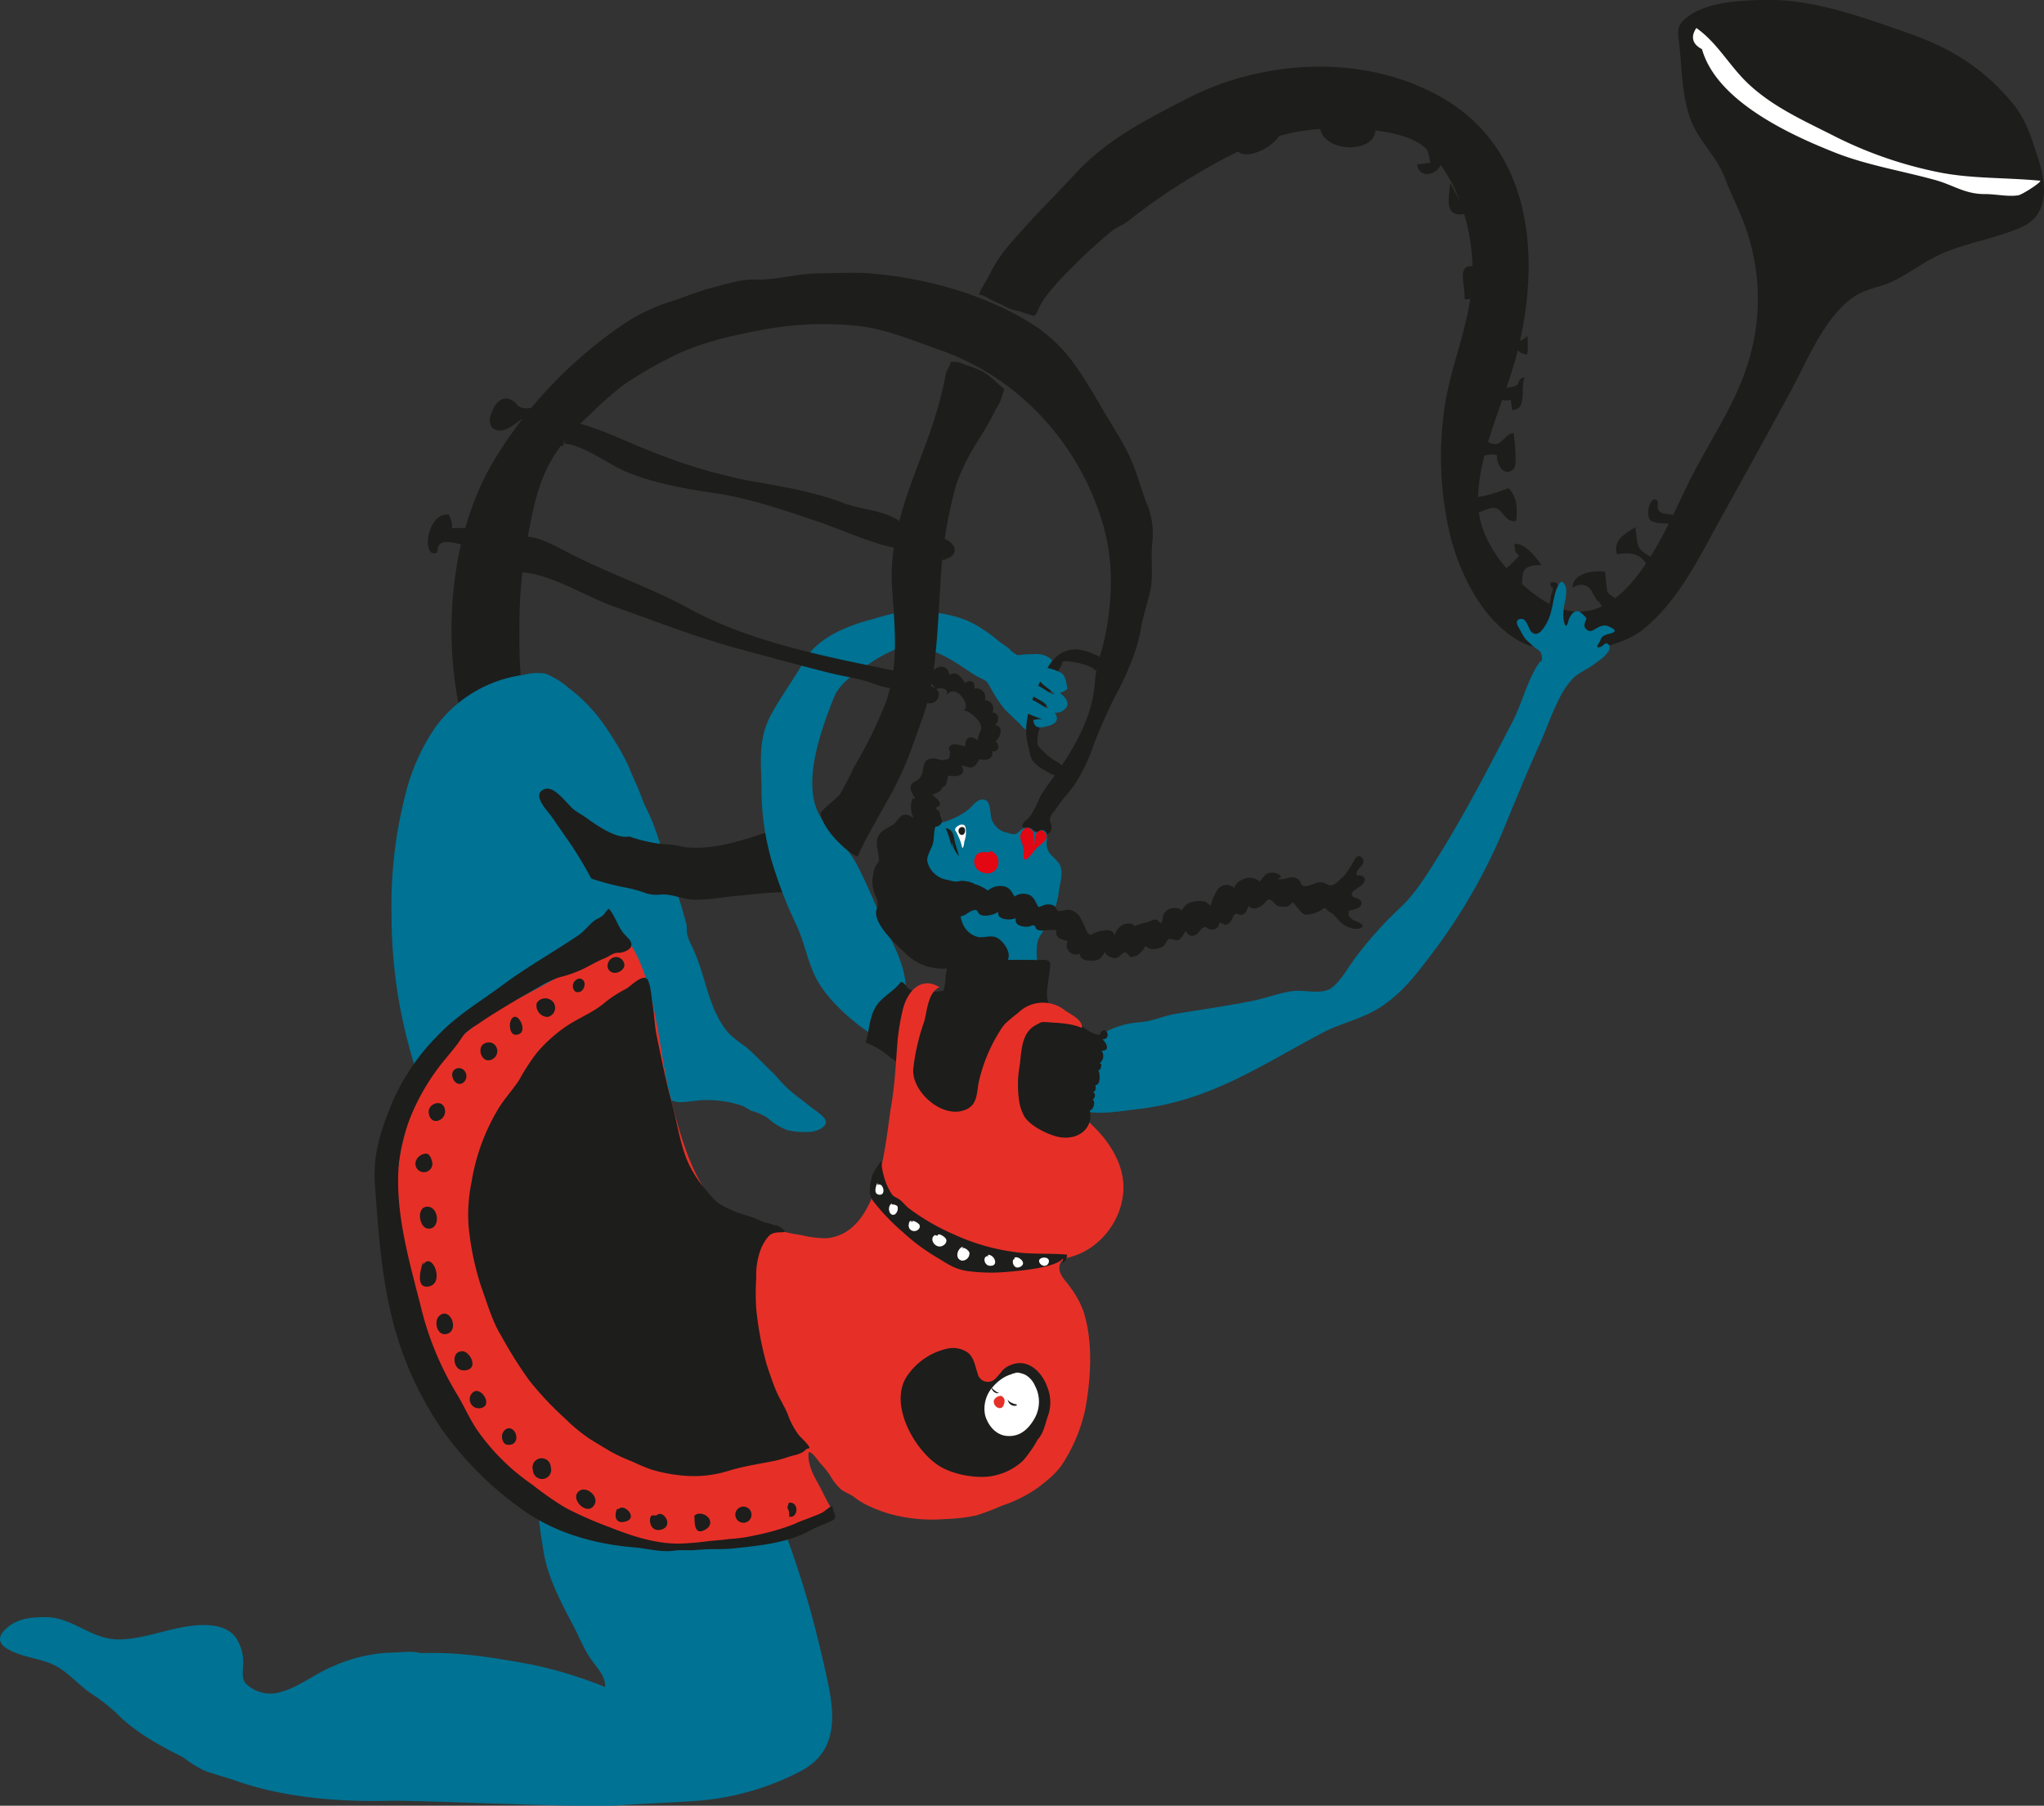 <svg xmlns="http://www.w3.org/2000/svg" viewBox="0 0 373.83 330.27"><rect x="0" y="0" width="373.83" height="330.27" fill="#333333" stroke="none"/><defs><style>.cls-1{fill:#1d1d1b;}.cls-2{fill:#007293;}.cls-3{fill:#fff;}.cls-4{fill:#e30613;}.cls-5{fill:#e63027;}</style></defs><g id="Ebene_2" data-name="Ebene 2"><g id="Ebene_1-2" data-name="Ebene 1"><path class="cls-1" d="M269.28,50.18c-.14,8.48-3.89,16.16-5.09,24.38a62.43,62.43,0,0,0,1.15,23.84c1.85,6.9,5.76,14.8,12.17,18.65,6,3.59,18,2.17,23.1-2,6.68-5.54,10.27-13.36,14.34-20.66s8.42-15.24,12.55-22.83c3.06-5.64,6.44-14.29,12.21-17.67,2-1.18,4.46-1.44,6.56-2.48,3.22-1.59,6-3.85,9.39-5.24,4.54-1.87,9.84-2.7,14.21-4.7,4.89-2.25,4.4-7.76,3-12.12-1.12-3.48-2.11-7.14-4.56-10.17C363.16,12.75,357,8.89,349.41,6.21S332.2,0,324.06,0c-4.62,0-11.3.12-15.2,2.93-2.45,1.77-2,2.76-1.72,5.39.51,4.54.44,9.27,2.09,13.62,1.49,3.93,4.78,6.71,6.24,10.61,1.38,3.67,3.4,7.26,4.42,11.07a38.85,38.85,0,0,1-.51,23.72c-2.38,7.25-7.19,14.09-10.53,20.91-5.2,10.61-13.36,31.32-27.89,20.67-5.52-4-10.82-10.52-10.66-17.61.19-8.93,4.9-18,7.1-26.5,4.45-17.25,3.11-37.61-14.08-47.18-14-7.81-32.26-6.83-46.39.49-7.45,3.85-14.55,7.44-20.3,13.69-2.87,3.11-5.91,6.11-8.77,9.28-2.41,2.66-5,5.36-6.6,8.58-.4.79-.8,1.53-1.24,2.29a10.3,10.3,0,0,0-1,1.91,4.3,4.3,0,0,1,1.69.66c.85.49,1.75.84,2.64,1.27a11.8,11.8,0,0,0,1.69.79c.57.18,1.16.25,1.72.45s1.15.39,1.77.59c.36.11.51.21.79,0s.42-.74.55-1a13.59,13.59,0,0,1,1.4-2.39A45.53,45.53,0,0,1,196,49a82.68,82.68,0,0,1,7.58-6.92,8.21,8.21,0,0,1,1.66-.92,12.69,12.69,0,0,0,1.94-1.42q2-1.5,4-2.94,3.15-2.22,6.43-4.22c7.55-4.56,15.1-8.52,24.07-9,5-.27,15-.12,18.92,3.42,6.08,5.41,8.72,14.89,8.72,22.7Z"/><path class="cls-2" d="M120.21,193.13c-.08,3,0,8.45,4.21,8.45,1.67,0,3.29-.44,5-.37a19.63,19.63,0,0,1,6.23,1c.72.27,1.24.76,1.94,1a10.75,10.75,0,0,1,2.81,1.27,10.74,10.74,0,0,0,3.7,2.24,13.52,13.52,0,0,0,4.32.27c.8-.08,2.71-.72,2.63-1.85-.06-.91-2.08-2.11-2.75-2.67-1.33-1.09-2.8-2.1-4.06-3.23s-2.09-2.28-3.23-3.36c-1.53-1.45-3-3.06-4.58-4.39a27,27,0,0,1-3-2.35c-2.9-3.19-3.87-7.49-5.11-11.47a39.11,39.11,0,0,0-1.74-4.55,10.5,10.5,0,0,1-.9-2.24c-.12-.74,0-1.4-.22-2.15-.25-.94-.52-1.88-.79-2.82q-.89-2.92-2-5.81c-1.14-3.06-2-6.25-3.16-9.32-.55-1.46-1.24-2.73-1.86-4.14a48.07,48.07,0,0,0-2-4.76c-.63-1.13-1.34-2.21-2-3.34a20.94,20.94,0,0,0-1.6-3.13c-1.59-2-3.36.34-4.75,1.27-1.62,1.09-3.48,2-5.18,2.91s-3,1.77-4.57,2.58c-1.12.6-2.86,1.17-3.48,2.31s.6,2.65,1,3.82c.86,2.25,1.51,4.54,2.45,6.74a50.08,50.08,0,0,0,3.14,6.72c.73,1.17,1.53,2.22,2.2,3.3a10,10,0,0,1,1.51,3.76c1.14,7.33,9.16,10.58,13.33,16.23a15.43,15.43,0,0,1,2.54,4.27C120.73,190.53,120.24,191.92,120.21,193.13Z"/><path class="cls-2" d="M285,128.16c-1.35,2.69-2.4,5.73-3.38,7.88-2.49,5.49-4.7,11-7,16.52a104,104,0,0,1-13.11,22.37c-2.7,3.56-5.23,6.82-9.09,9.31-3.31,2.13-7.09,2.86-10.35,4.56-7,3.66-14.13,8.16-21.45,10.94a51.11,51.11,0,0,1-12.37,3.1c-2.92.29-8.76,1.52-11.4-.27-3.17-2.14,1.81-7.72,2.83-10.35,1.29-3.33,3.11-4,6-4.82,1.62-.46,3.15-.34,4.8-.77s3-.93,4.42-1.18c4.89-.82,9.58-1.45,14.44-2.45,2.35-.49,4.76-1.43,7.08-1.73,2-.26,4.48.5,6.4-.2s3.88-4.44,5.25-6.15a70.58,70.58,0,0,1,7.73-8.64c2.82-2.5,5.07-6.16,7.13-9.46,5-8,9.39-16.49,13.73-24.89,1.8-3.47,2.74-7.85,5.05-11,2.44,1.19,3.9,2.52,6.88,2.29A14.18,14.18,0,0,0,285,128.16Z"/><path class="cls-1" d="M128.82,155a23.44,23.44,0,0,1-3,0,19.46,19.46,0,0,1-2-.35c-1.21-.23-2.44-.21-3.66-.39a28.15,28.15,0,0,1-9.82-3.45A28,28,0,0,0,107,149.2c-2.7-1.31-4.6-3.82-6.17-6.38a20.94,20.94,0,0,0-4.29.62c-2.07.52-4.56,1.29-6,3,3.68,5.49,9.15,10.87,14.47,13.11a53.19,53.19,0,0,0,9,2.71,23.49,23.49,0,0,1,3.84,1,6.12,6.12,0,0,0,2.88.36c2.09-.18,3.87.78,5.9.91,2.65.17,5.5-.47,8.14-.68,2.93-.24,6.71-.81,9.45-.59-2.16-3.24-.9-8-1.27-11.84C138,152.85,133.75,154.64,128.82,155Z"/><path class="cls-1" d="M189.71,59.89C180.94,54,169.35,50.8,159,50c-3-.25-6.14,0-9.15,0-3.93,0-7.9,1.25-11.8,1.14-2.55-.08-5.16.8-7.66,1.44s-5.12,1.72-7.51,2.51a33.42,33.42,0,0,0-9.34,4.53,84.8,84.8,0,0,0-8.61,6.85A80,80,0,0,0,90.67,83.67c-7.77,12.66-9.76,30-6.77,45.29a57.4,57.4,0,0,1,11.72-.9A103.68,103.68,0,0,1,95,115a84,84,0,0,1,1.33-15.67C97.1,95,98,89.82,100,85.77a23.74,23.74,0,0,1,2.58-4.21,42.2,42.2,0,0,1,4.92-5.36,70.58,70.58,0,0,1,6.5-5.77,73.29,73.29,0,0,1,9.08-5.28c5.23-2.61,11.64-4,17.33-5a60.47,60.47,0,0,1,15.36-.65c5.41.38,10.43,2.48,15.52,4.3a46.52,46.52,0,0,1,15.35,8.7A48.85,48.85,0,0,1,201.9,96.52a37,37,0,0,1,1.27,10,50.7,50.7,0,0,1-1,9.59c-.55,2.83-1.74,5.73-1.92,8.6-.36,5.73-3.09,10.89-6.28,15.62-1.25,1.85-2.69,3.54-3.73,5.39A23.89,23.89,0,0,1,188.6,149l-.42.56a3.41,3.41,0,0,1-.48.45,2.27,2.27,0,0,0-.71.86c-.16.49.37.6.73.64a4.23,4.23,0,0,1,1.26.31c.49.21,1,.41,1.47.57a3.37,3.37,0,0,0,1,.15.84.84,0,0,0,.7-.46,1.81,1.81,0,0,0,0-1.59,1.62,1.62,0,0,1-.12-.69,2.42,2.42,0,0,1,.69-1.32,10,10,0,0,0,.89-1.24c.65-.89,1.36-1.74,2.05-2.6.29-.35.58-.71.85-1.09a30.84,30.84,0,0,0,3.44-7.16,98.08,98.08,0,0,1,4.15-9.31,51.34,51.34,0,0,0,2.38-5,33.24,33.24,0,0,0,2.11-6.66c.37-2.46,1.18-4.74,1.74-7.16.68-3,.07-6,.41-8.94a14.28,14.28,0,0,0-1.14-7.54c-1.13-3-1.88-6.12-3.34-9s-3.15-5.42-4.72-8.12-3-5.16-4.73-7.6a27.42,27.42,0,0,0-5.92-6.29C190.48,60.41,190.1,60.14,189.71,59.89Z"/><path class="cls-2" d="M176.1,178.36a3.72,3.72,0,0,0-1-2.23c-.72-.81-1.82-1-2.75-1.44a18.11,18.11,0,0,0-2.5-1.45,2.75,2.75,0,0,1-1.57-1.1,13.14,13.14,0,0,1-1.6-2.57,30.56,30.56,0,0,1-1.3-5.42,16.27,16.27,0,0,1-.28-4,12.44,12.44,0,0,1,2.06-6.18,8.22,8.22,0,0,1,2.34-2,11.84,11.84,0,0,1,2.81-1.54,14,14,0,0,0,4.69-2.28c.93-.7,1.86-2.38,3.21-1.82,1.11.45.79,2.69,1.2,3.63a4.09,4.09,0,0,0,1,1.45,3.39,3.39,0,0,0,1.68.86c.61.12,1.38.57,2,.07.85-.73,1-1.06,2.25-.89.39.05.63.68,1.08.8s.89-.85,1.68-.24c.5.38.37,1.48.34,2a3,3,0,0,0,.74,2.3,14.11,14.11,0,0,1,1.55,1.65c.78,1.34.26,3.17,0,4.56a16.34,16.34,0,0,1-1.28,4.89c-.64,1.16-1.21,2.16-1.89,3.27a5.32,5.32,0,0,0-.77,1.45,11.25,11.25,0,0,0,0,4.13c.17,1.1.72,2,1,3.11a20.45,20.45,0,0,1,.22,2.07c.08.48.4,1,.15,1.49a23.55,23.55,0,0,1-15.44-2.78A3.5,3.5,0,0,0,176.1,178.36Z"/><path class="cls-1" d="M174.09,155.1a17.48,17.48,0,0,0-1.13-3.62c1.15.17,1.41,1,1.58,2s.61,2,.84,3.12a5.57,5.57,0,0,1-1.3-2.64"/><path class="cls-3" d="M176.05,155.28s-.08-.26-.11-.37a11.77,11.77,0,0,0-.33-1.16c-.19-.5-.43-1-.66-1.46-.12-.26-.38-.45-.23-.74a1.42,1.42,0,0,1,.62-.57,1.12,1.12,0,0,1,.81-.15c.36.09.42.36.48.7a6.22,6.22,0,0,1,0,1.43,9.6,9.6,0,0,1-.27,1c0,.21-.12,1.08-.34,1.11"/><path class="cls-1" d="M176.43,151.41c-.2,0-.35-.15-.56-.12a.59.59,0,0,0-.49.35.79.79,0,0,0,.28,1c.45.24.8-.17.84-.59a.93.93,0,0,0-.12-.6c-.14-.16-.4-.13-.51-.27"/><path class="cls-4" d="M191.4,153.05c-.08.82-1.24,1.51-1.87,2.1-.26.25-1.65,2.27-2.08,2.07s-.16-1.27-.19-1.61a6.63,6.63,0,0,0-.42-1.63,1.9,1.9,0,0,1-.14-1.49c.21-.6,1.16-1.61,1.76-.85.1.13.25.19.35.32s.17.19.23.29,0,.38,0,.53,0,.41,0,.62,0,.36,0,.55-.09.36-.1.55a.75.75,0,0,0,0,.15c.14-.1.2-.4.23-.57s.05-.39.07-.6a2.32,2.32,0,0,1,.29-1,1.56,1.56,0,0,1,.65-.57,1.83,1.83,0,0,1,.47,0c.17,0,.23.14.34.27A1.17,1.17,0,0,1,191.4,153.05Z"/><path class="cls-2" d="M141.15,157.51a47.2,47.2,0,0,1-1.87-12.78c0-5-.81-9.28,1.74-14,1.83-3.4,4.23-6.6,6.16-10,2.31-4,7.45-6.14,11.84-7.33,2.35-.63,4.47-1.46,7-1.43,1.33,0,2.67,0,4,0a20.85,20.85,0,0,1,3.6.53,17,17,0,0,1,6.1,2.57,25.47,25.47,0,0,1,2.72,2c.65.58,1.44,1,2.1,1.55a5.39,5.39,0,0,0,1.39,1.13c.47.18,1.18-.08,1.71-.07,1.27,0,2.54-.25,3.72.33.24.12.9.46,1,.71s-.41.77-.5.93a10.13,10.13,0,0,1-.48.92,19.08,19.08,0,0,0-1.56,3.33c-.29.82-.43,1.62-.64,2.46s-.47,1.48-.7,2.26a12.39,12.39,0,0,0-.35,1.58c0,.3,0,.85-.18,1.1-.41.48-1.19-.64-1.52-1-.94-.87-1.91-1.77-2.79-2.7a25.32,25.32,0,0,1-2.42-3.7c-.36-.54-.48-1.11-1.08-1.45-.77-.43-1.55-.75-2.27-1.23-3-2-6-4.2-9.72-4.73a10.77,10.77,0,0,0-2.72-.18,7.58,7.58,0,0,0-2.22.71,26.78,26.78,0,0,0-3.46,1.86c-2.65,1.82-6,3.66-7.23,6.69-2.27,5.68-5.62,14.84-3,20.8,1.51,3.4,5.16,6,7,9.4,2.23,4.16,3.91,8.58,5.89,12.81,1.89,4.06,3.48,7.09,3.28,11.67a7.29,7.29,0,0,1-1.3,4.59c-.22.32-3,3.6-2.49,3.9a48.16,48.16,0,0,1-4.85-3.24c-3-2.35-6.2-5.39-7.93-8.86-1.45-2.92-2-6.28-3.41-9.33A80.36,80.36,0,0,1,141.15,157.51Z"/><path class="cls-1" d="M155.64,156a9.13,9.13,0,0,0,1.19.7c1.48-3.38,3.64-6.94,5.46-10.26a60.81,60.81,0,0,0,4.54-9.83c1.38-4,2.86-7.38,3.56-11.68,1-5.86,1.18-11.8,1.58-17.71A82.24,82.24,0,0,1,174.78,89c.11-.36.22-.73.35-1.09a43.49,43.49,0,0,1,4.24-8.11c.79-1.3,1.58-2.6,2.28-4a17.85,17.85,0,0,1,1-1.82,8.35,8.35,0,0,0,.75-2c.06-.18.29-.59.24-.79s-.68-.61-.9-.8a17.82,17.82,0,0,0-2.87-2.37,20.28,20.28,0,0,0-3.41-1.31,4.81,4.81,0,0,0-2.55-.52,5.54,5.54,0,0,1-.63,1.38,4.58,4.58,0,0,0-.41,1.43c-.2,1-.47,2.16-.73,3.21-1.4,5.88-3.84,11.44-5.83,17.14s-3.56,11.74-3.17,17.88c.46,7.22,1.33,14.24-1.08,21.09a78.65,78.65,0,0,1-5.89,12,51.91,51.91,0,0,1-2.58,5c-.4.56-3.6,3-3.52,3.5C150.5,151.27,153.32,154.36,155.64,156Z"/><path class="cls-1" d="M173.8,175c.41-.19,1.61.14,2.18.11a15.35,15.35,0,0,1,2.54.18c1.74.17,3.52.17,5.27.24,1.94.07,3.91,0,5.86.06.53,0,1.71-.16,2.17.2s.19,1.19.14,1.82c-.09,1.06-.33,2.1-.41,3.15a5.51,5.51,0,0,0,.23,2.77c.43.73,1.19.88,1.91,1.18a7.23,7.23,0,0,1,1.79,1.34,13.72,13.72,0,0,0,2.06,1.42c1.25.81,2,1.6,3.54,1.85.93-2.38,2.57.73.53.78.74.55,1.53,2.13-.15,2.07a1.64,1.64,0,0,1-.35,2.29,3,3,0,0,1,.31.15,2.29,2.29,0,0,1-.27,1.09h-.3c.36.6.5,2.77-.52,2.76.13.5.09,1.23-.47,1.27.61.29.45,1,0,1.39.67.66-.16,2.37-.88,1.93.8,1.45-3.78,1.36-2-.55.37-.4-1.89-.25-2-.21-1.13.28-2.22.75-3.33,1.09A24.37,24.37,0,0,1,187,204.6a37.42,37.42,0,0,1-6.78.38,54.87,54.87,0,0,1-10.23-1.3,4.93,4.93,0,0,1-3.45-2.35,17.44,17.44,0,0,1-1.25-3.31c-.25-1,.06-2.09-.53-3a7.14,7.14,0,0,0-1.83-1.53,15.42,15.42,0,0,0-4.62-2.82c.67-2.09.64-4.29,1.73-6.31s3.47-3,4.71-4.76c.77.09.95.89,1.53,1.32a4.31,4.31,0,0,0,2.63.6,31.22,31.22,0,0,0,3.64-.32,10,10,0,0,0,.4-2.86,8.74,8.74,0,0,0,.21-3.08"/><path class="cls-1" d="M117.73,145.33h.15"/><path class="cls-1" d="M95.11,104.66c5.41.18,11.72,4.32,17.09,6.24,7.68,2.73,15.17,5.67,23,7.79,5.56,1.5,11,3,16.59,4.4,2.06.52,4.15.82,6.26,1.39,1.73.46,4.44,1.84,6.18,1.21a11.62,11.62,0,0,0-.56-3c-12.47-2.56-26.25-5.18-37.63-11.37-6.87-3.75-14.39-6.32-21.36-9.85-2.36-1.19-5.35-3-7.9-3.28-2-.25-1.3-.68-2.38.91A4.72,4.72,0,0,0,94,103c.75-.1.5-.48.66-1"/><path class="cls-1" d="M180.62,162.93a3.45,3.45,0,0,1,2.93-.83c1.09.19,1.5,1,2,1.88a2.75,2.75,0,0,1,2.92-.19c.79.53,1,1.4,1.46,2.12.77-.19,1.23-.61,2.1-.47a1.79,1.79,0,0,1,.8.25c.26.18.44.78.66.88.48.2,1.58-.29,2.24-.15a3,3,0,0,1,1.9,1.51,24.36,24.36,0,0,1,1.09,2.32c.18.35.22.49.56.63.5.22.31,0,.75-.17.85-.42,3.75-1.27,3.8.5a3.07,3.07,0,0,1,1.38-2c.47-.29,2.14-.6,2.19.23a11.13,11.13,0,0,1,2.53-.79c.45-.13,1-.56,1.5-.45s.61.76,1,.53c.18-.1.23-1.15.34-1.39a2,2,0,0,1,1.05-1.06c.56-.27,1.86-.32,2.24.23.7-.86.93-1.36,2.18-1.59a4.55,4.55,0,0,1,2.2,0,7,7,0,0,1,1,.77,8.76,8.76,0,0,1,1.31-3.06,2,2,0,0,1,3-.2c.13-.92,1.3-1.58,2.14-1.81a2.85,2.85,0,0,1,2.52.62c.61-.82,1.1-1.68,2.21-1.63a2.37,2.37,0,0,1,1.39.38c.49.47.13.47-.33.77,1.26.32,2.39-.79,3.69,0,.48.31.43.87.79,1.16.6.47,1.89-.23,2.45-.39a2.18,2.18,0,0,1,1.82.06c.68.37.87.52,1.63.11a4.38,4.38,0,0,0,1.16-1c.14-.14.31-.23.46-.38s.33-.37.49-.57a27.7,27.7,0,0,0,1.59-2.54c.2-.35.54-.78,1-.59a1.21,1.21,0,0,1,.58.71,1.39,1.39,0,0,1-.41,1.13,3.7,3.7,0,0,0-.74.93c-.06.15-.18.45-.07.61s.31.09.45.1a2.31,2.31,0,0,1,.52.12.73.73,0,0,1,.53.67,1.32,1.32,0,0,1-.41.82c-.45.54-1.19.78-1.68,1.28-.31.31-.47.83,0,1.06s1.09.32,1.38.74-.06,1-.32,1.15a4.15,4.15,0,0,1-1.58.56c-.22,0-.29,0-.34.24a1.61,1.61,0,0,0,0,.69,2.09,2.09,0,0,0,1.23,1,4.41,4.41,0,0,1,1,.53c.1.07.32.26.33.39,0,.4-.83.55-1.1.55a4.5,4.5,0,0,1-3.23-1.52,9.27,9.27,0,0,0-1.09-1.17c-.31-.25-.7-.42-1-.68-.15-.12-.28-.37-.47-.43a.65.65,0,0,0-.42.13,4.59,4.59,0,0,1-1,.61,5.63,5.63,0,0,1-2.26.45c-.79-.24-1.58-1.74-2.27-2.27-.69.74-.79.91-2,.81s-1.07-.57-1.83-1.14-1,.36-1.64.83-1.77,1.08-2.47.21c-.46.49-.41,1.22-1.13,1.52-.87.36-1.07-.58-1.62.15-.38.49-.42,1.11-1,1.51-.8.59-.94-.2-1.74-.11a1.23,1.23,0,0,1-1.31,1.23c-.84,0-1-.81-1.66-.33s-.82,1.2-1.64,1.42-1.1-.34-1.53-.82c-.31.5-.67,1.32-1.25,1.59s-1.32-.36-1.85-.1c-.37.18-.53.93-.9,1.22-.83.63-2.54.91-3.32,0a5.16,5.16,0,0,1-1.48,1.7,2.81,2.81,0,0,1-1,.31c-.64,0-.46-.35-.91-.67-.73-.53-1.13.65-1.92.86-.62.16-2-.38-2.07-1.12-.71,1.06-.87,1.54-2.34,1.63-1,0-2.25-.12-2.3-1.31a1.66,1.66,0,0,1-2.17-2.31c-1.08-.21-2.42-.53-2.09-1.92a6.21,6.21,0,0,0-2.15,0,3.42,3.42,0,0,1-1.19-.08c-.61-.22-.32-.57-.73-.82-.25-.16-.62.11-.87.16a2.73,2.73,0,0,1-1.17,0c-.9-.16-1.49-.5-1.34-1.53-.78.45-3.56.42-3.18-1.13a4.74,4.74,0,0,1-2.27.69,2,2,0,0,1-1.14-.23c-.3-.22-.35-.73-.74-.79-.61-.1-1.49.62-2,.91a5.79,5.79,0,0,1-2.33.45c-.48.05-.68.27-.65-.31a5.38,5.38,0,0,1,.49-1.66c.41-1,1-1.9,1.47-2.8a12,12,0,0,0,.73-1.88,5.83,5.83,0,0,1,1.17.16c.47.17.61.41,1.13.44C178.77,161.78,180.76,162.75,180.62,162.93Z"/><path class="cls-1" d="M175,167.39c-.44.31-.19,1-.09,1.54s.11,1.26.18,1.91c.15,1.25.82,2.72-.23,3.78-.47.47-.87.37-1.49.27s-1.09-.16-1-1c.22-1.29,1.1-2.36,1.43-3.65.44-1.7.5-3.44.79-5.17"/><path class="cls-1" d="M166,149.06c.6.13,1.34.94,2,.62.3-.14.5-.51.84-.67a4.47,4.47,0,0,1,1.07-.29c.39-.06,1.44-.66,1.73-.45s.26.71.31.89a8.08,8.08,0,0,1,.32.9c.07.62-.63,1.15-1.2,1.14-.33,1-.19,2-.43,3s-1,2-1.07,3.06a4.12,4.12,0,0,0,1.18,2.38,4.55,4.55,0,0,0,2.62,1.3,9.16,9.16,0,0,0,1.28.3c.46,0,.93-.13,1.37-.14a5.12,5.12,0,0,1,1.24.24c.57.14,1,.14,1.14.76a4.4,4.4,0,0,0-1.42.71c-.69.36-.94.22-1.14,1-.7,2.82-.27,6.52,2.8,7.5,1.38.44,2.84-.67,4.25.58,2,1.74,2.42,4.44-.47,4.78-1.18.14-2.5-.5-3.72-.46-1.86.06-3.69.8-5.56.93a9.67,9.67,0,0,1-7.77-3c-1.76-1.62-6-5.6-5-7.95a2.7,2.7,0,0,0-.29-2.39,6.64,6.64,0,0,1-.36-4,4,4,0,0,1,.49-1.5c.27-.4.54-.59.54-1.1,0-1.35-.75-2.81-.18-4.14.49-1.16,1.84-1.62,2.8-2.27S164.52,148.73,166,149.06Z"/><path class="cls-1" d="M167.53,150c-.91-.44-1.2-2.8-.63-3.94l.47,0c-.18-.47-.84-1.27-.82-1.86,0-1.37,1.08-1.06,1.75-2,1-1.4,0-3.32,2.27-3.48.78-.06,1.44.44,2.18.27,1.26-.3.74-.37,1-1.13.17-.56-.7-1,.25-1.6.6-.37,2,.13,2.58.26-.2-1.62.88-2.11,2.25-1.14.11-1.63,1.16-1.87.26-3.33-.51-.82-1.94-2.12-2.95-2.14,1.67-.51-1.24-5.17-3-2.77.49-1.34-1.36-1.51-2.14-1,0-.9-1.15-1.5-2-1.55a9,9,0,0,1,.84-1.4h.45c.82-1.6,3.15-1.81,3.32.29,1.45-.94,2.17.43,2.92,1.47,1-.81,1.9-.26,1.66,1a1.64,1.64,0,0,1,1.93,2.12,1.53,1.53,0,0,1,1.37,2.25c1.35.07,1.27,1.57.51,2.3,1.74.32.88,2.22.09,3,.86.73.6,1.92-.66,1.82.44,1.4-1.3,1.79-2.31,1.39-1,2-1.5,1.66-3.31,1.12,1.2,1.83-.8,2.26-2.36,1.87-.28.77-.23,2.45-1.34,2.05a.4.4,0,0,1,.13-.45c.55,1.06-.88,1.7-1.81,1.92.73.51,2.6,2,.52,2.39,2,1-1.82,3.89-3,4.15a1,1,0,0,1-.08-1.07"/><path class="cls-2" d="M135,262a21.53,21.53,0,0,0,1.94,4.77c4.46,6.83,7.06,14.27,9.56,22,1.92,6,3.42,12.13,4.76,18.23,1.46,6.63,2.08,13.39-4.93,17a48.89,48.89,0,0,1-18.74,5.36c-5.09.37-10.11.52-15.17.89-5.45.39-36-1-41.06-.89-9.19.24-19.38-.55-28.14-3.63-1.86-.66-3.84-1.15-5.68-1.83a18.36,18.36,0,0,1-4.61-3c-2.59-1.94-5.49-4.87-6.31-8.06-.26-1-.19-4.55.54-5.27,1-1,3.78.57,4.89,1.08a13.54,13.54,0,0,0,4.09,1.29c1.34.17,2.6.54,4,.85a19,19,0,0,0,9.52-.7,56.22,56.22,0,0,0,7.71-2.85c2.46-1.17,5.06-2.66,7.72-3.29a60,60,0,0,1,14-1.63c6.24,0,11.92,1,18,2.09a81.18,81.18,0,0,1,13.57,4.13c.16-2-1.74-3.78-2.76-5.34-1.24-1.86-2.06-4-3.12-6-2.2-4.13-4.59-8.72-5.36-13.36C98,275.21,96.53,265,105.2,259.58c1.42-.89,2.42-2,3.71-2.92a17.06,17.06,0,0,1,5.33-2.24,22,22,0,0,1,10.7-.55c3.27.71,7.15,2.89,9,5.79A11.56,11.56,0,0,1,135,262Z"/><path class="cls-2" d="M79.84,320.25c1.29-3,2.7-7.29,1.43-10.51-.93-2.34-1.55-6.26-4.18-7.31-1.44-.57-3.8-.18-5.42-.18a28.76,28.76,0,0,0-11,2.62c-3.45,1.42-7,4.48-10.71,4.86a6.4,6.4,0,0,1-5-1.81c-1-1.16-.34-3-.49-4.43a8.2,8.2,0,0,0-1.35-4c-1.43-1.9-3.83-2.29-6.07-2.27-5.24.06-10.18,2.61-15.4,2.63-5,0-8.32-4.09-13.4-4.08-2.22,0-4.55.18-6.39,1.51-2.12,1.54-2.67,3.09-.37,4.38,3,1.69,6.43,1.56,9.39,3.43,2,1.28,3.62,3.12,5.56,4.51a33.7,33.7,0,0,1,4.88,3.76c3.53,3.63,8.33,6.13,12.83,8.38,15.57,7.8,28.06,7.75,44.79,2.49"/><path class="cls-4" d="M181.05,155.82c-.35.2-1.76-.3-2.45.54a2,2,0,0,0,.85,3.1c2.83,1.33,4.48-2.45,1.79-3.85"/><path class="cls-2" d="M94.05,201.21c-1.45,1.42-2.88,2.86-4.32,4.29s-2.81,3.44-4.43,4.35c-2.35,1.32-3.62-1.45-4.63-3.31a63.78,63.78,0,0,1-4.75-11.35,92.06,92.06,0,0,1-4.31-28,81.18,81.18,0,0,1,3-23.61,37.75,37.75,0,0,1,4.93-10.44,23.79,23.79,0,0,1,16.27-9.71,9.86,9.86,0,0,1,3.85-.25,14,14,0,0,1,4.17,2.51,30,30,0,0,1,7,7.37c2.36,3.54,4.55,7,5.49,11.15.46,2,1.63,6.68-.3,8.33-2.16,1.83-7-1.66-8.85-3-.71-.52-1.53-.91-2.24-1.49-1.18-.95-3.5-4.33-5.23-3.75-2.61.87.22,3.78,1,4.81.9,1.25,1.76,2.52,2.63,3.78a69,69,0,0,1,4.91,8c3.2,6.35,7.43,16,4.71,23.32-1.26,3.39-5.4,5.58-8.08,7.71A136.65,136.65,0,0,0,94.05,201.21Z"/><path class="cls-5" d="M200.61,227.33a12.67,12.67,0,0,1-4.34,2.43c-1.13.35-2.43.52-2.52,2s1.32,2.65,2,3.69a17.6,17.6,0,0,1,2.37,4.28c1.82,5.58,1.41,12.21.39,17.89a29.6,29.6,0,0,1-3.5,9c-1.4,2.55-3,3.78-5.21,5.49a25.35,25.35,0,0,1-6.56,3.28,46.25,46.25,0,0,1-4.72,1.79,32.61,32.61,0,0,1-5.63.65,29,29,0,0,1-10.15-.94A26.9,26.9,0,0,1,158,275a14.62,14.62,0,0,1-1.92-1.29c-.71-.51-1.57-.75-2.26-1.3A9.91,9.91,0,0,1,151.9,270a14.64,14.64,0,0,0-1.86-2.36c-.44-.46-1.44-2.11-2.13-2.06-.28,1.93.7,3.95,1.63,5.61s1.58,3.21,2.5,4.69c-1.66,1.67-3.86,2.5-5.85,3.68-.53.31-1.05.55-1.57.84a5.6,5.6,0,0,1-1.81.55c-1.78.4-3.48.91-5.24,1.36a33.63,33.63,0,0,1-8.32.67c-3,0-6.59.47-9.44-.51a41.77,41.77,0,0,1-4.13-1.4,20,20,0,0,0-2.37-1c-1-.3-1.77-.05-2.75-.35-2.65-.81-5.23-1.83-7.8-2.85A32.9,32.9,0,0,1,91.41,269a41.17,41.17,0,0,1-6.45-8.5A43.08,43.08,0,0,1,83,256.12c-.3-.73-.4-1.52-.69-2.25-.87-2.19-2.39-4.25-3.43-6.39a75.93,75.93,0,0,1-3-7.08,57.39,57.39,0,0,1-3.34-13.79c-1.3-12.6,1.92-28,11.69-36.85,9.1-8.32,20.36-9.67,28.44-20.12,7.19,6.06,7.57,21.67,9.8,30.43,1.48,5.82,3.11,12.29,6.38,17.43,3.17,5,12.32,7.62,17.91,8.44a19,19,0,0,0,4.33.54c10-.82,10.75-17.48,11.93-24.4.7-4.12.82-7.92,1.16-12a41.26,41.26,0,0,1,.88-5.17c.67-3.21,3.16-6.56,6.79-4.34-2.14.81-2.29,4.45-2.83,6.28a39.62,39.62,0,0,0-2,8.71c-.27,4.3,5.78,9.52,10,7.2,1.8-1,1.62-3.14,2-4.9a29.49,29.49,0,0,1,3.64-8.95,12.32,12.32,0,0,1,1.14-1.64,30.26,30.26,0,0,1,2.39-2,6.45,6.45,0,0,1,8.49-.54c1,.76,3.44,1.79,3.17,3.28-2-.93-4.92-.94-7.06-1.07-.85-.06-1.33.94-1.67,1.62a20.19,20.19,0,0,0-.87,2.1,8.6,8.6,0,0,0-.59,1.68c-.31,2.63-1.71,7.08.77,9.11s6.54-1.09,8.52,1.35c1.76,2.17,4,3.87,5.62,6.21,2.74,3.9,3.82,8.06,2,12.8A14,14,0,0,1,200.61,227.33Z"/><path class="cls-1" d="M197.06,187.76c-.58.25-2.46-.5-3.46-.57-1.51-.12-2.77-.43-4,.21-3,1.48-2.71,5.12-3.17,7.86a19.72,19.72,0,0,0-.08,5.79,8.16,8.16,0,0,0,1,3.15c1,1.68,4.17,3.26,6,3.69,4.61,1.08,7.73-2.72,5.12-6.57"/><path class="cls-1" d="M194.4,230.19c-1.44,1.69-7.73,2.24-10.77,2.48a32.27,32.27,0,0,1-6-.11c-2.88-.29-4-1.21-6.46-2.68a37,37,0,0,1-6-4.48,39.35,39.35,0,0,1-5.43-5.67,3.16,3.16,0,0,1-.65-2.27,8.85,8.85,0,0,1,.58-2.8,20.33,20.33,0,0,1,1.51-2.37,12.92,12.92,0,0,0,.55,3.11,10.29,10.29,0,0,0,1.45,3.11c.37.45.82.53,1.25.82.6.42,1.11,1.11,1.68,1.58a40.58,40.58,0,0,0,8.44,4.9A38.39,38.39,0,0,0,185.64,229c3,.46,6.35.17,9.51.48a1.77,1.77,0,0,1-.75,1.52"/><path class="cls-3" d="M160.49,216.33c-.23.37-.91,2.11.37,2.19s.66-2.35-.37-1.82"/><path class="cls-3" d="M163.15,220.1c-1,.43-.56,2.54.54,2a1.42,1.42,0,0,0,.46-1.44c-.16-.27-.92-.48-1.08-.29"/><path class="cls-3" d="M166.65,223.41c0,.18.17-.16-.09-.1s-.32.33-.35.63a1,1,0,0,0,.93,1.22c.6.05,1.32-.5,1-1.17-.13-.26-1.4-1.09-1.37-.4"/><path class="cls-3" d="M171,225.89c-1.21.67.07,2.55,1.33,2,.59-.25,1-.87.61-1.4-.2-.3-1.43-1.16-1.48-.46"/><path class="cls-3" d="M176.12,228c-1.09.34-1.56,2.29-.17,2.57a1.33,1.33,0,0,0,1.35-1.47c-.11-.39-1.06-1.15-1.37-.73"/><path class="cls-3" d="M180.9,229.75c-1.27-.21-1,1.64.06,1.75,1.79.19,1-2-.24-2a.28.28,0,0,0,0,.18"/><path class="cls-3" d="M185.58,230.3c-.7-.13-.34,2.14,1.06,1.38s-.74-2.22-1.15-1.56"/><path class="cls-3" d="M190.46,230.12c-1,.38,0,1.69.85,1.34a.85.85,0,0,0,.5-1c-.16-.42-.65-.46-1.08-.44"/><path class="cls-1" d="M190.11,261.93c.3,1-2.2,4.34-3,5.21a10.77,10.77,0,0,1-4.77,2.62c-3,.9-7.83.05-10.5-1.6-4.68-2.9-9.73-11.87-5.57-17a12,12,0,0,1,7.2-4.54,4.76,4.76,0,0,1,3.51.75c1.15.9,1.36,2.47,1.81,3.8a1.92,1.92,0,0,0,3.25,1,19.81,19.81,0,0,0,1.31-1.53,4.18,4.18,0,0,1,1.56-1c3.11-1.28,5.72,1.35,6.66,4.13a7.43,7.43,0,0,1,.21,4.85c-.56,1.46-.86,3.63-2.11,4.77"/><path class="cls-3" d="M186,251.54c-.1-.69-1.84.08-2.28.33a8.32,8.32,0,0,0-2,1.63,6,6,0,0,0-1.55,5.35c.56,1.92,2,3.72,4.21,3.8s3.68-1.28,4.7-3a6.2,6.2,0,0,0,.21-6.19,4.24,4.24,0,0,0-1.66-1.95,4.59,4.59,0,0,0-1.4-.45c-.48-.07-.84.24-1.27.2"/><path class="cls-5" d="M182.64,257.52a.74.74,0,0,0,.78-.25,2.1,2.1,0,0,0,.28-.77,1,1,0,0,0-.63-1.2,1.46,1.46,0,0,0-1.3.83A1.23,1.23,0,0,0,182.64,257.52Z"/><path class="cls-1" d="M181.32,253.6a.94.94,0,0,1,0,.2,1,1,0,0,0,.12.32,1.22,1.22,0,0,0,.33.44,1.46,1.46,0,0,0,.58.27c.14,0,.25-.05.38-.05a3.84,3.84,0,0,0-.36-.14,3.65,3.65,0,0,1-.45-.32,2.18,2.18,0,0,1-.68-.77s0,0,0,0"/><path class="cls-1" d="M184.32,256a1.26,1.26,0,0,0,1.45,1.11c.06,0,.26-.12.23-.21a3.13,3.13,0,0,0-.55-.14c-.36-.15-1-.4-1.14-.82"/><path class="cls-1" d="M134.23,283.2a36.17,36.17,0,0,1-3.93.13c-1.29,0-2.58.16-3.87.21-1.08,0-2.13-.06-3.19.08-2.37.32-4.94-.41-7.3-.61-7.38-.62-14.73-2.72-20.74-7.15a61.47,61.47,0,0,1-14.73-14.94,62.33,62.33,0,0,1-9-20.81c-1.8-7.69-2.31-15.53-2.9-23.4-.4-5.36,1-9.77,3-14.66A39.14,39.14,0,0,1,80,189.47c3.63-3.86,7.91-6.31,12.12-9.45,4.36-3.24,9.2-5.92,13.72-9,1.17-.81,2-2.07,3.15-2.82a12,12,0,0,0,1.16-.66c.47-.38.71-1,1.22-1.33,1.15,1.35,1.59,3.19,2.74,4.56.62.74,1.94,1.62,1.11,2.67a3.3,3.3,0,0,1-2,.83,2.3,2.3,0,0,0-1.21.25c-.5.26-1,.57-1.49.78-1.28.51-2.49,1.23-3.72,1.85a22.18,22.18,0,0,1-4.4,1.57,17.12,17.12,0,0,0-3.85,1.82c-2.37,1.31-4.68,2.67-7,4.09-1.42.88-2.83,1.75-4.18,2.71A14.72,14.72,0,0,0,85.06,189a16.88,16.88,0,0,0-1.17,1.64c-1.2,1.65-2.6,3.15-3.81,4.79a40,40,0,0,0-5.55,10.3c-4.14,11.19.17,24,2.76,34.55a56.3,56.3,0,0,0,6.39,14.89c1.24,2.09,2.21,4.34,3.58,6.37a39.55,39.55,0,0,0,10.09,10,57.28,57.28,0,0,0,6.05,4.22,67.61,67.61,0,0,0,7.85,3.47c4.14,1.65,8.4,3.1,12.89,3.1a52.43,52.43,0,0,0,5.46-.46c1.11-.12,2.29-.18,3.4-.34.44-.06,1-.08,1.4-.13a25.08,25.08,0,0,0,3.51-.55,43.06,43.06,0,0,0,5.11-1.31,26.52,26.52,0,0,0,2.52-.92c.81-.4,1.68-.67,2.51-1s1.53-.57,2.24-.92,1.4-1.21,2-1.21c-.1,1,1.07,1.95,0,2.56-.85.49-1.81.76-2.71,1.17s-1.91,1-2.91,1.45C142.71,282.34,138.47,282.73,134.23,283.2Z"/><path class="cls-1" d="M111.18,177.1c.53,1.22,2.15,1,2.83,0s-.62-2.4-1.74-2A1.63,1.63,0,0,0,111.18,177.1Z"/><path class="cls-1" d="M106.16,181.36c.72-.32,1.12-1.69.34-2.22s-1.74.38-1.74,1.17S105.28,181.76,106.16,181.36Z"/><path class="cls-1" d="M100.17,186a1.72,1.72,0,0,0,1-2.73,1.87,1.87,0,0,0-3,.17A2.08,2.08,0,0,0,100.17,186Z"/><path class="cls-1" d="M94.69,189.22c1.33-.32.91-2,.27-2.78-1-1.22-1.8.17-1.71,1.24C93.32,188.54,93.62,189.49,94.69,189.22Z"/><path class="cls-1" d="M89.78,193.85a1.68,1.68,0,0,0,.59-2.87,1.57,1.57,0,0,0-1.59-.19C87.11,191.26,87.92,194.49,89.78,193.85Z"/><path class="cls-1" d="M84.6,198.1a1.51,1.51,0,0,0,.17-2.43,1.25,1.25,0,0,0-2.08.82C82.72,197.54,83.54,198.65,84.6,198.1Z"/><path class="cls-1" d="M80,205a1.78,1.78,0,0,0,1.08-2.77c-.73-1-2.49-.28-2.66.87C78.3,204.11,78.91,205.24,80,205Z"/><path class="cls-1" d="M77.12,214.33a1.54,1.54,0,0,0,1.87-2c-.12-.48-.42-1.19-.93-1.33a2.06,2.06,0,0,0-2,1.35A1.53,1.53,0,0,0,77.12,214.33Z"/><path class="cls-1" d="M78.24,224.71c2.4.25,2.09-4.15-.16-4C76.13,220.76,76.6,224.53,78.24,224.71Z"/><path class="cls-1" d="M77.38,230.74c-.36,1.1-1.51,4.9.94,4.57,3.16-.44.75-6.6-.94-4"/><path class="cls-1" d="M81.64,244c2.49-.58.72-5-1.22-3.4C79.24,241.51,79.87,244.36,81.64,244Z"/><path class="cls-1" d="M84.3,247.17c-1.81.11-1.47,3.58.57,3.48,3.57-.17,0-5.26-1.15-2.9"/><path class="cls-1" d="M87.77,257.56c2.55-.3.32-3.94-1.14-3A1.65,1.65,0,0,0,87.77,257.56Z"/><path class="cls-1" d="M93.52,264.2c1.25-.33,1.14-2.08.21-2.76s-2,.35-1.92,1.41S92.45,264.49,93.52,264.2Z"/><path class="cls-1" d="M97.47,268.89a1.67,1.67,0,1,0,3.26-.56A1.67,1.67,0,1,0,97.47,268.89Z"/><path class="cls-1" d="M108.75,275.15c.84-1.58-1.74-3.6-3-2.3C104.26,274.36,107.55,277.44,108.75,275.15Z"/><path class="cls-1" d="M112.85,276c-.43.72-.6,2.8,1.44,2.32,2.64-.63-.2-3.45-1.15-2.32"/><path class="cls-1" d="M119.19,277.17c-.7.59-.3,3.13,1.69,2.61,2.51-.64.38-3.85-.82-2.61"/><path class="cls-1" d="M127,277.17c.09,1-.22,3.86,2,2.6,1.95-1.1.42-3.23-1.44-2.89"/><path class="cls-1" d="M134.71,276.25a1.48,1.48,0,1,0,2.51,1.57A1.48,1.48,0,0,0,134.71,276.25Z"/><path class="cls-1" d="M144.28,274.86c1.87-.29,1.79,2.84.05,2.55a2.68,2.68,0,0,0-.34-1.68"/><path class="cls-1" d="M192.85,141.73c-.11.13-1.67-.76-1.91-.91a6.1,6.1,0,0,1-2.19-1.87,4.64,4.64,0,0,1-.5-1.65c-.08-.57-.28-1.12-.39-1.69-.7-3.71.75-7.58,2.36-10.89a17,17,0,0,1,2.62-4.24,5.21,5.21,0,0,1,4.38-1.68,9.72,9.72,0,0,1,3,.92c.43.19.75.16.93.6s.34.84.19,1.17c-.07.14-.37.37-.48.52s-.23.56-.48.65a3.58,3.58,0,0,0-1.25-.82,14.1,14.1,0,0,0-2.78-.75c-.44-.07-1.83-.35-2.14.11a2.19,2.19,0,0,0,0,.3,4,4,0,0,1-.24.46c-.21.38-.41.76-.61,1.15a19.7,19.7,0,0,0-1,2.59c-.39,1.18-.82,2.35-1.12,3.55s-.75,2.53-1.06,3.82a8.13,8.13,0,0,0-.45,2.93c.09.54.79,1.12,1.17,1.49a11.54,11.54,0,0,0,2.2,1.74,6.68,6.68,0,0,1,.93.6c.15.12.49.36.49.58s-.45.85-.59,1.09-.49.94-.78,1"/><path class="cls-2" d="M190.56,131.51a26.2,26.2,0,0,1-3.05-1.22,1.82,1.82,0,0,1-.45-2.39c.84-.93,3.64,1.33,4.53,1.67-.09-1.67-4-1.92-3.31-3.77s3.49,1.24,4.58,1.18c-.82-1-2.1-1.53-2.83-2.6s-.83-2.32.65-2.34a8.8,8.8,0,0,1,3.33,1c.86.38,1.06,2,1.21,3a9.53,9.53,0,0,1-1.33.73c.63.52,1.55,1.3,1.32,2.28a2.3,2.3,0,0,1-2.31,1.3c1,1.38,0,2.14-1.3,2.46s-2.37.56-2.64-1.09a4.68,4.68,0,0,1,1.6-.19"/><path class="cls-2" d="M293,120.41c-.36.29-.74.56-1.1.81a14.13,14.13,0,0,1-1.58,1.07c-.36.2-.73.42-1.08.64-.19.11-2.48,1.46-2,1.75a29,29,0,0,0-3.79-2.47,11.54,11.54,0,0,1-1.27-.5c-.44-.24-.37-.09-.29-.64a2.15,2.15,0,0,0-.18-1.84c-.4-.5-1.08-.75-1.52-1.22s-.81-.73-1.18-1.12a9.84,9.84,0,0,1-1-1.69c-.37-.58-1.15-1.77.05-2s1.44,1.83,2.06,2.4c1.2,1.12,2.29-.81,2.8-1.73,1.18-2.15,1-4.88,2.18-7,.63-1.15,1.27.2,1.34.89a8.2,8.2,0,0,1-.2,2.21,13.82,13.82,0,0,0-.34,2.49c0,.62.34,3.11.89,1.35A3.16,3.16,0,0,1,287.8,112c.85-.55,1.4.06,2,.68.42.44.37.26.21.85a2.78,2.78,0,0,0-.25,1,1.41,1.41,0,0,0,.7.8c.46.24.72,0,1.12-.19.85-.5,1.68-1,2.66-.56a4.07,4.07,0,0,1,.93.53c.36.31,0,.52-.3.65-.64.23-1.61.31-2,.95-.13.22-.16.47-.31.69,0,.07-.68.95-.35,1a1.27,1.27,0,0,0,.81-.25c.23-.13.48-.46.76-.49s.58.37.62.63a1.43,1.43,0,0,1-.33,1A6.24,6.24,0,0,1,293,120.41Z"/><path class="cls-3" d="M310.85,6.62c.91,11,16.25,17.92,24.84,21.32,5.76,2.27,12.16,3.31,18.3,5,3.32.93,5.38,2.58,9.1,2.56,2,0,4.06.51,6,.23.8-.12,4.6-2.62,4-2.68-6.39-.61-12.63-.33-18.69-1.58a75,75,0,0,1-19.28-6.76c-5.23-2.65-10.65-5.07-15.08-9.12-3.71-3.39-5.79-7.64-9.79-10.47-1.76,2.59.55,4.07,3.05,4.51"/><path class="cls-1" d="M101.91,81.15c3.85-.57,9,3.65,12.79,5.21,5.21,2.15,11.27,3.13,16.61,3.93,5.94.9,12,3,17.77,4.94,4.84,1.59,10.81,4.48,15.63,5.13-.18-3.51,1.73-4.46-1.94-6-2.68-1.15-5.81-1.33-8.6-2.39-5.67-2.16-11.88-3.1-17.91-4.19a98.16,98.16,0,0,1-16.6-5c-4.87-1.83-10.21-4.66-15.12-5.64a24.79,24.79,0,0,1-1.62,4.5"/><path class="cls-1" d="M269.28,93.83c.75.46,3-1.2,4.19-.91,1.6.38,1.76,2.75,3.85,2.36.17-2.3.25-4.22-1.42-6-2,.75-5.85,2.15-7.12,1.47"/><path class="cls-1" d="M269.79,83.18c1.49.68,2.25-.42,4,.08-.19,1.53,1.33,4.25,3.05,2.49.75-.77.09-5.5,0-6.56-2,.2-2.18,3.31-5,1.46"/><path class="cls-1" d="M273.34,72a2.52,2.52,0,0,0,3,1.09c-.06.54.25,1.36.15,1.89,3,.09,1.45-4.21,2.4-5.93-1.51.09-.82,1.24-1.82,1.58a11.21,11.21,0,0,1-3.7.36"/><path class="cls-1" d="M275.37,104a12.27,12.27,0,0,0,2.46-2.41c-1-.81-.67-1-.86-2.08,1.7-.38,4.1,2.5,4.94,3.88-4.05-.21-3.48,1.79-3.5,5.17"/><path class="cls-1" d="M293.55,104.56c.1,1,.17,1.93.31,2.89.05.39,0,.67.28,1a4.77,4.77,0,0,0,.9.71c.31.21,1.25.85,1,1.2a3.47,3.47,0,0,1-1.37.94,1.57,1.57,0,0,1-1.14.17c-.39-.12-.54-.48-.69-.82a2.56,2.56,0,0,0-.72-.81,10.31,10.31,0,0,1-1-1.74c-.9-1.36-2.16-1.39-3.52-.62C287.65,104.79,291.4,104.27,293.55,104.56Z"/><path class="cls-1" d="M301.24,103.47c-1.2-2.51-3.33-2.38-5.51-2.11-.83-2.55,1.65-3.91,3.38-4.94.5,4.49.21,3.78,3.65,6"/><path class="cls-1" d="M276.89,62.39a2.7,2.7,0,0,0,2.45-1,18.08,18.08,0,0,1,0,3.45,2.44,2.44,0,0,1-1.94-1"/><path class="cls-1" d="M269.28,48.69c-2.93-.28-1.21,3.74-1.44,6a2.07,2.07,0,0,0,2.46-1.44"/><path class="cls-1" d="M265.23,33.47c-.15,2.51-1.39,6.64,3,5.58"/><path class="cls-1" d="M260.66,26.37a15.45,15.45,0,0,1,.95,3.48c-.68-.13-1.73.29-2.41.16.25,3.27,5.09,1.8,4.5-1.61"/><path class="cls-1" d="M251.53,23.33c.58,4.79-9.44,4.84-10.14,0"/><path class="cls-1" d="M234.29,23.84c-.22,2.64-6.68,6-8.12,3.55"/><path class="cls-1" d="M97.09,76.08c.22.14.23.23,0,.27-2,0-2.58,1.19-4.16,2-2.2,1.06-3.93-.12-3.17-2.48.68-2.11,2.17-3.91,4.18-2.47.78.56.55.91,1.59,1.2s1.92-.29,2.78.25"/><path class="cls-1" d="M86.94,99.92c0,.4-3.78-.73-4.7-.77s-1.33-.07-1.89.5.05,1.64-1,1.56c-2.25-.17-.92-7.63,2.74-7.08a4.52,4.52,0,0,1,.59,2.45c1.11.1,2.69-.34,3.51.55"/><path class="cls-1" d="M172.15,98.4a3.42,3.42,0,0,1,2.29,1.51c.69,1.53-.8,2.16-2,2.57-.5-.17-.09-.13,0-.28"/><path class="cls-1" d="M169.62,125.28c1,.33,2.45.72,2,2.28a1.67,1.67,0,0,1-2.55.76"/><path class="cls-1" d="M283.27,110.6c.19,0,.36-1.31.4-1.61s.27-.78.34-1.2,0-.23-.24-.44a.74.74,0,0,1-.25-.51c0-.44.6-.38.9-.3s.59.34.44.69a6.63,6.63,0,0,0-.4,1c-.21.84-.38,1.65-.54,2.51-.11.56-.36.94-.8.3"/><path class="cls-1" d="M306.69,96.24c0,.22,0-.08,0-.1-1.13-.52-2.58-.29-3.78-.56-.63-.14-1.17-.28-1.38-1a4.63,4.63,0,0,1,.07-2c.13-.47.74-1.67,1.44-1.09.37.3,0,1.34.24,1.76.51,1,2.24.58,3.18,1.14"/><path class="cls-1" d="M141.8,224.33c-.44-.58-1.69-.63-2.34-.89a19.45,19.45,0,0,0-2.91-1.13,18.84,18.84,0,0,1-4.22-1.7c-1.56-.79-2.27-1.87-3.39-3.17a20.22,20.22,0,0,1-3.5-5.79c-1.24-3.38-1.67-6.71-2.62-10.13-1.08-3.92-1.85-7.93-2.67-11.84-.43-2-.49-4.18-.84-6.28-.13-.78-.17-1.59-.33-2.36a6.4,6.4,0,0,0-.52-1.85c-.85-1.22-3,1.11-3.93,1.65a23.52,23.52,0,0,0-3.71,2.36c-2,1.78-4.65,2.85-6.89,4.26a27.23,27.23,0,0,0-5.67,5A36.56,36.56,0,0,0,95,197.45c-1.24,1.92-2.84,3.59-4,5.57a37.68,37.68,0,0,0-4.77,13.24,28.91,28.91,0,0,0-.51,8.19A51.24,51.24,0,0,0,88,235.32c1.1,3,2,6.31,3.72,9.09a79.22,79.22,0,0,0,5.08,8.08,58,58,0,0,0,6.43,6.85,32.88,32.88,0,0,0,4.4,3.68c1.38.89,2.79,1.72,4.21,2.56a36.14,36.14,0,0,0,3.9,1.78,35.85,35.85,0,0,0,3.32,1.4,28.39,28.39,0,0,0,5.2,1.06,21.45,21.45,0,0,0,9-.81c2.81-.88,5.78-1.27,8.61-1.87,1.18-.25,2.35-.73,3.52-1a5.27,5.27,0,0,0,1.48-.59c.45-.28.6-.66,1.2-.66,0-.55-1.65-2-2.05-2.51a14.47,14.47,0,0,1-2-3.85c-.62-1.45-1.52-2.82-2.12-4.27s-1.18-3.14-1.69-4.73a59.59,59.59,0,0,1-1.9-10.14,42.83,42.83,0,0,1,0-5.55,13.42,13.42,0,0,1,.63-4.77,8.59,8.59,0,0,1,1.55-2.87c.91-1,1.83-.7,3-.87.1-.49-1.38-1.26-1.83-1.33"/></g></g></svg>